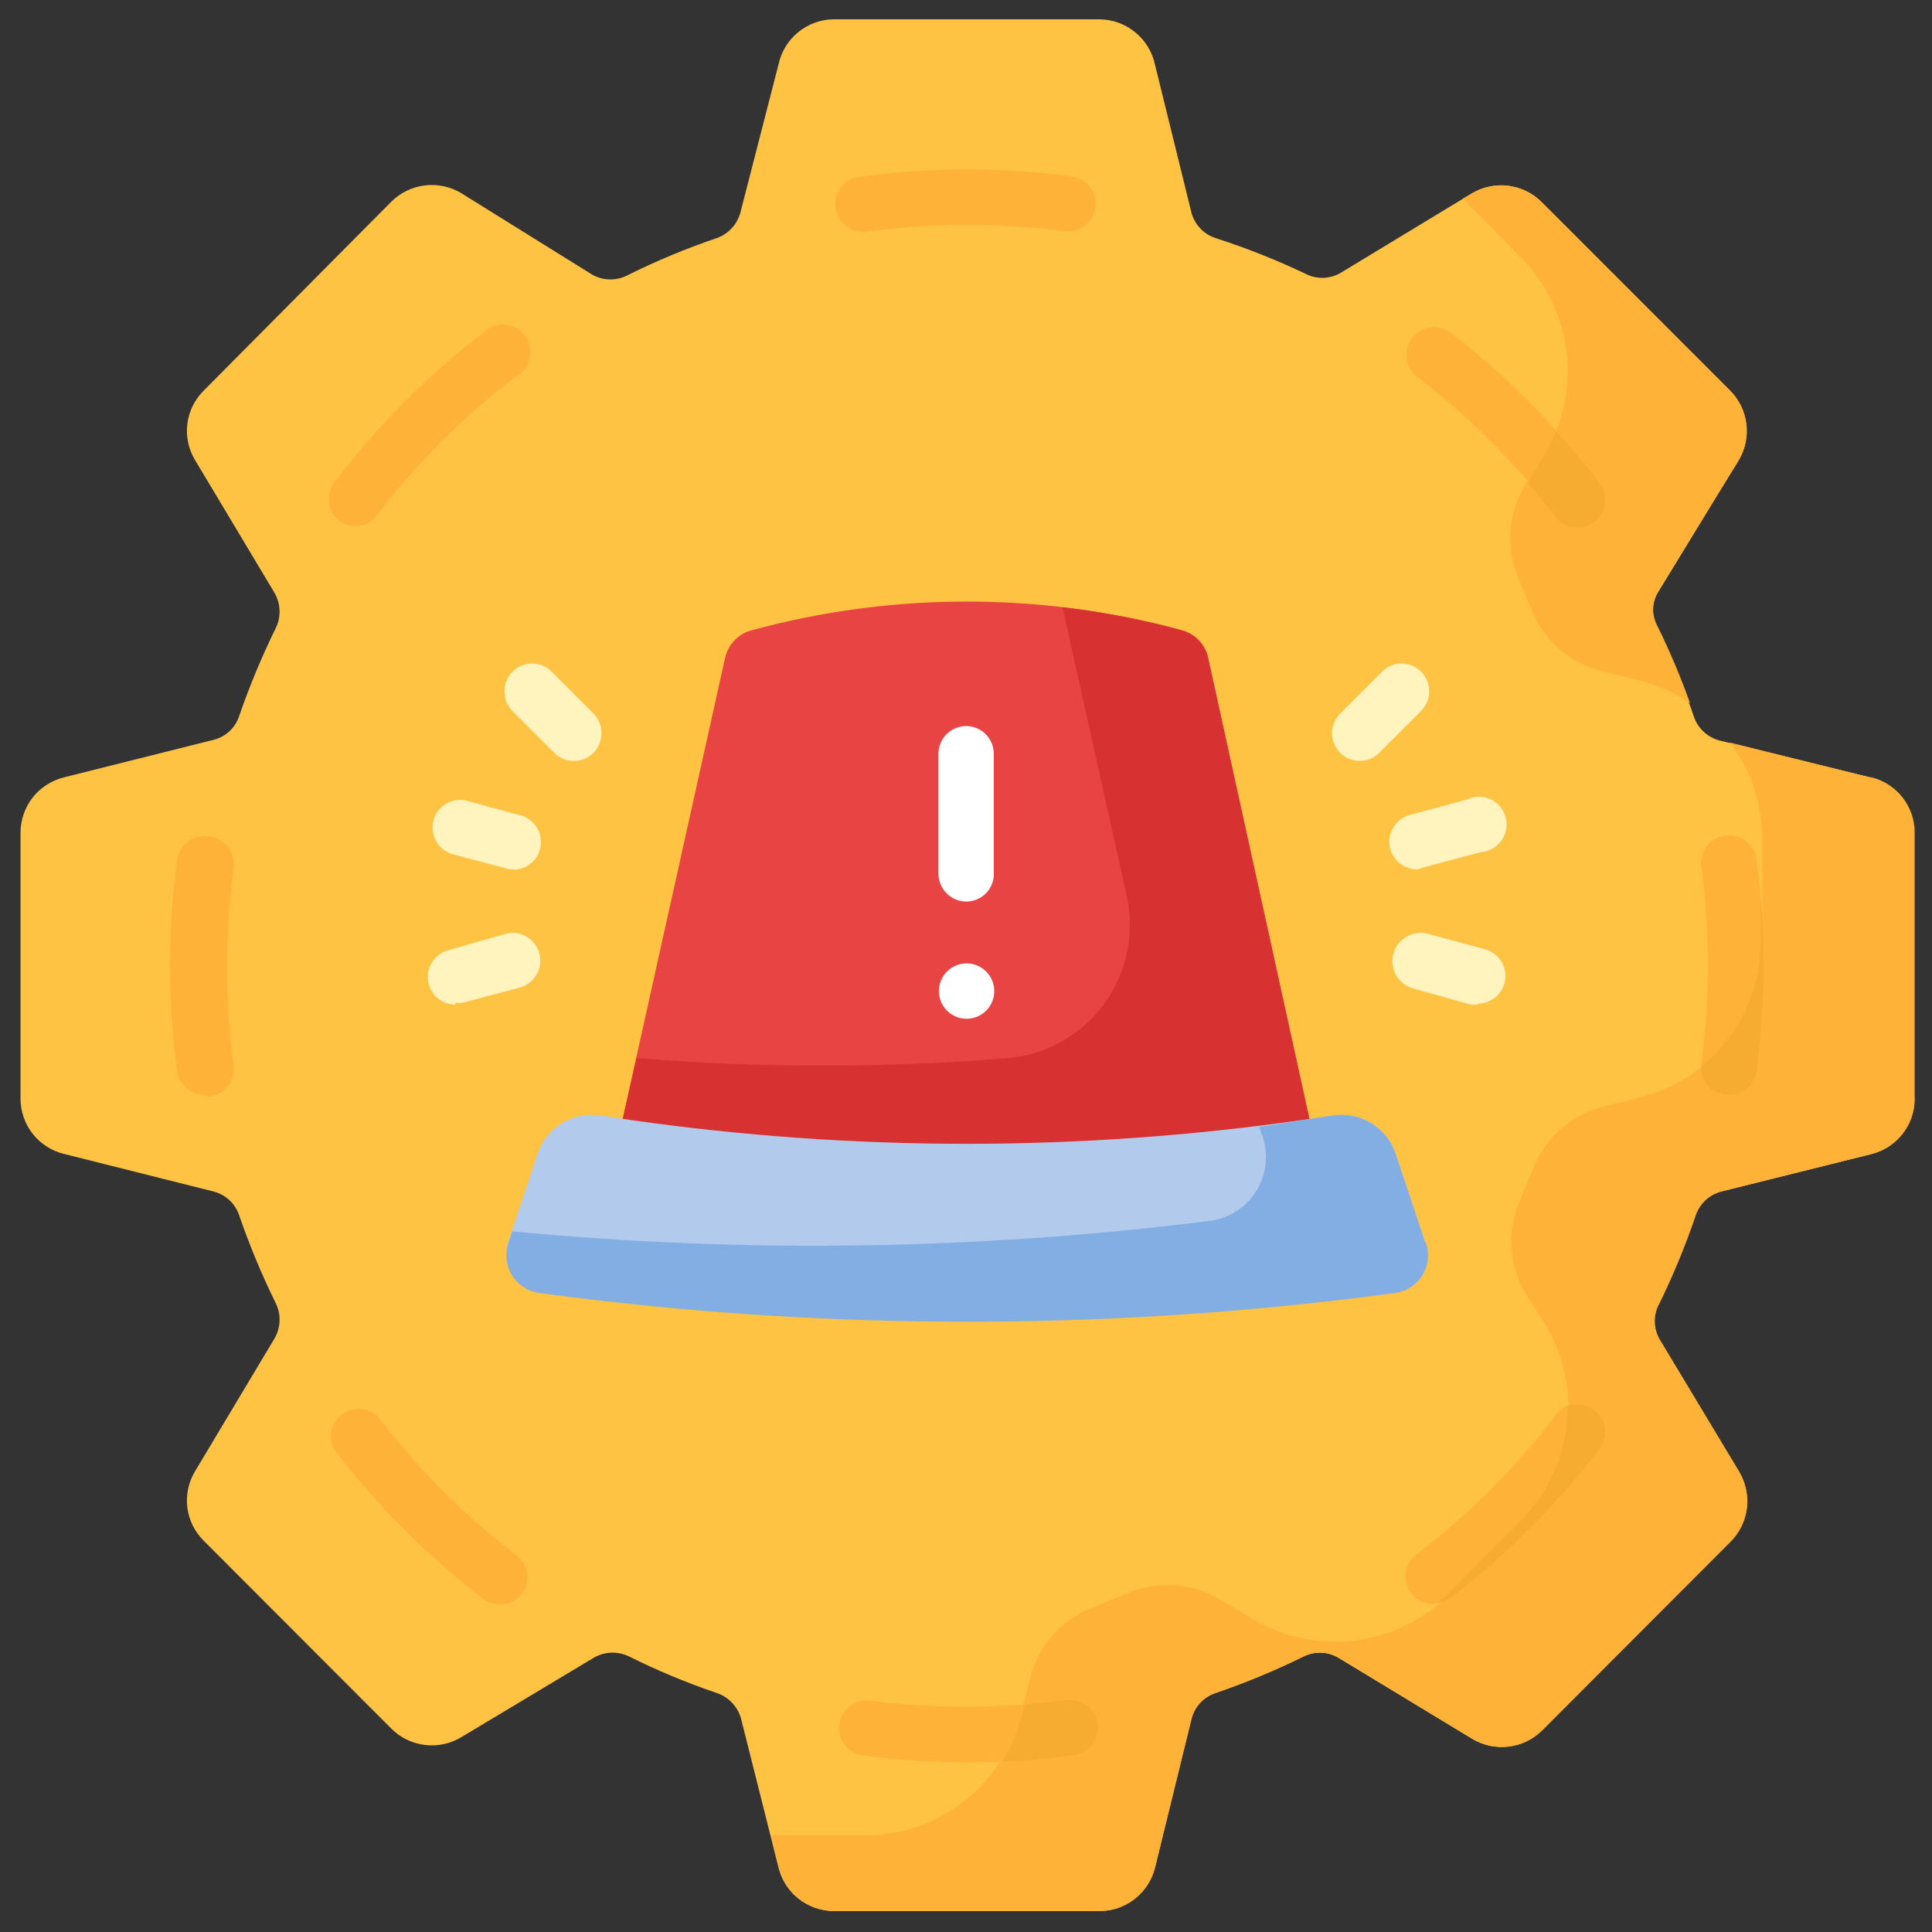 <svg width="32" height="32" viewBox="0 0 32 32" fill="none" xmlns="http://www.w3.org/2000/svg">
<rect x="0" y="0" width="32" height="32" fill="#333333" stroke="none"/>
<g clip-path="url(#clip0_14405_61691)">
<path d="M31.684 18.197V13.792C31.684 13.581 31.614 13.376 31.485 13.21C31.355 13.044 31.174 12.926 30.969 12.874L28.489 12.267C28.39 12.242 28.298 12.194 28.223 12.124C28.147 12.056 28.09 11.969 28.057 11.872C27.887 11.373 27.686 10.884 27.454 10.411C27.404 10.321 27.378 10.22 27.378 10.117C27.378 10.014 27.404 9.914 27.454 9.824L28.799 7.621C28.905 7.44 28.949 7.229 28.923 7.021C28.897 6.812 28.803 6.618 28.654 6.469L25.54 3.354C25.392 3.203 25.197 3.106 24.988 3.078C24.778 3.05 24.565 3.093 24.383 3.2L22.191 4.528C22.101 4.576 22.001 4.602 21.9 4.602C21.798 4.602 21.698 4.576 21.609 4.528C21.133 4.302 20.643 4.108 20.142 3.946C20.043 3.916 19.953 3.86 19.881 3.784C19.809 3.709 19.757 3.616 19.732 3.514L19.129 1.066C19.083 0.857 18.968 0.668 18.801 0.533C18.634 0.397 18.427 0.322 18.212 0.32H13.812C13.597 0.321 13.389 0.396 13.222 0.532C13.055 0.667 12.94 0.856 12.895 1.066L12.265 3.514C12.239 3.614 12.189 3.705 12.119 3.781C12.05 3.856 11.962 3.913 11.865 3.946C11.365 4.116 10.877 4.319 10.404 4.554C10.314 4.603 10.213 4.628 10.111 4.628C10.008 4.628 9.907 4.603 9.817 4.554L7.641 3.2C7.46 3.091 7.248 3.046 7.039 3.071C6.829 3.096 6.634 3.19 6.484 3.338L3.375 6.469C3.225 6.617 3.129 6.811 3.103 7.02C3.077 7.229 3.122 7.441 3.231 7.621L4.543 9.813C4.595 9.901 4.625 10.001 4.63 10.103C4.635 10.206 4.614 10.307 4.569 10.4C4.336 10.874 4.133 11.362 3.961 11.861C3.929 11.959 3.872 12.046 3.797 12.115C3.721 12.184 3.629 12.233 3.529 12.256L1.065 12.874C0.859 12.924 0.675 13.041 0.543 13.207C0.412 13.374 0.34 13.58 0.34 13.792V18.197C0.34 18.409 0.412 18.615 0.543 18.782C0.675 18.948 0.859 19.065 1.065 19.114L3.529 19.733C3.629 19.757 3.72 19.806 3.796 19.875C3.871 19.944 3.928 20.031 3.961 20.128C4.133 20.627 4.336 21.115 4.569 21.589C4.614 21.681 4.635 21.784 4.63 21.886C4.625 21.988 4.595 22.088 4.543 22.176L3.231 24.368C3.122 24.548 3.077 24.76 3.103 24.969C3.129 25.178 3.225 25.372 3.375 25.52L6.484 28.634C6.634 28.783 6.829 28.877 7.039 28.902C7.248 28.927 7.46 28.882 7.641 28.773L9.828 27.461C9.916 27.409 10.015 27.378 10.118 27.374C10.22 27.369 10.322 27.39 10.415 27.434C10.887 27.67 11.376 27.873 11.876 28.043C11.973 28.076 12.06 28.133 12.13 28.208C12.2 28.284 12.25 28.375 12.276 28.474L12.895 30.933C12.945 31.139 13.062 31.321 13.229 31.452C13.395 31.582 13.6 31.653 13.812 31.653H18.212C18.423 31.652 18.628 31.581 18.794 31.451C18.96 31.32 19.078 31.138 19.129 30.933L19.732 28.474C19.756 28.375 19.805 28.283 19.874 28.208C19.943 28.132 20.03 28.076 20.127 28.043C20.628 27.872 21.118 27.669 21.593 27.434C21.685 27.39 21.786 27.369 21.887 27.374C21.989 27.378 22.088 27.409 22.174 27.461L24.383 28.8C24.563 28.909 24.775 28.954 24.985 28.929C25.195 28.904 25.39 28.81 25.54 28.661L28.649 25.547C28.804 25.396 28.904 25.198 28.931 24.983C28.958 24.769 28.911 24.552 28.799 24.368L27.481 22.176C27.431 22.086 27.405 21.985 27.405 21.883C27.405 21.78 27.431 21.679 27.481 21.589C27.713 21.115 27.914 20.627 28.084 20.128C28.117 20.031 28.174 19.944 28.249 19.875C28.325 19.806 28.416 19.757 28.516 19.733L30.996 19.114C31.2 19.063 31.382 18.945 31.511 18.779C31.641 18.613 31.711 18.408 31.71 18.197H31.684Z" fill="#FFC344"/>
<path d="M25.191 4.266C25.607 4.684 25.872 5.228 25.947 5.812C26.021 6.397 25.899 6.99 25.601 7.498L25.265 8.032C25.122 8.265 25.037 8.53 25.018 8.803C25 9.076 25.048 9.349 25.159 9.6C25.228 9.76 25.292 9.914 25.356 10.075C25.453 10.328 25.61 10.555 25.814 10.736C26.017 10.917 26.26 11.047 26.524 11.114L27.164 11.274C27.459 11.346 27.739 11.471 27.991 11.643C27.837 11.211 27.659 10.789 27.457 10.379C27.407 10.289 27.381 10.188 27.381 10.085C27.381 9.982 27.407 9.882 27.457 9.792L28.801 7.621C28.908 7.44 28.952 7.229 28.926 7.021C28.9 6.812 28.805 6.618 28.657 6.469L25.543 3.354C25.394 3.203 25.2 3.106 24.99 3.078C24.781 3.05 24.568 3.093 24.385 3.2L24.23 3.29L25.191 4.266Z" fill="#FEB237"/>
<path d="M30.972 12.875L28.652 12.299C28.993 12.747 29.18 13.293 29.186 13.856V15.611C29.181 16.198 28.982 16.768 28.62 17.23C28.259 17.693 27.754 18.024 27.186 18.171L26.546 18.331C26.279 18.401 26.034 18.535 25.831 18.721C25.627 18.906 25.472 19.139 25.378 19.398C25.314 19.558 25.25 19.712 25.18 19.872C25.069 20.121 25.02 20.393 25.036 20.665C25.053 20.937 25.135 21.201 25.276 21.435L25.612 21.968C25.911 22.475 26.033 23.066 25.961 23.649C25.889 24.233 25.625 24.776 25.212 25.195L23.975 26.438C23.558 26.844 23.019 27.102 22.441 27.173C21.863 27.244 21.278 27.125 20.775 26.832L20.209 26.496C19.976 26.355 19.712 26.273 19.44 26.256C19.168 26.24 18.896 26.289 18.647 26.4L18.172 26.598C17.906 26.687 17.666 26.841 17.473 27.046C17.28 27.25 17.141 27.5 17.068 27.771L16.908 28.405C16.761 28.97 16.433 29.47 15.975 29.831C15.517 30.191 14.953 30.391 14.37 30.4H12.77L12.908 30.933C12.958 31.139 13.076 31.322 13.242 31.452C13.409 31.583 13.614 31.654 13.825 31.654H18.226C18.435 31.65 18.637 31.578 18.801 31.448C18.965 31.317 19.082 31.137 19.132 30.933L19.735 28.475C19.759 28.375 19.808 28.284 19.877 28.208C19.946 28.133 20.033 28.076 20.13 28.043C20.631 27.872 21.121 27.669 21.596 27.435C21.688 27.39 21.789 27.369 21.89 27.374C21.992 27.379 22.091 27.409 22.177 27.462L24.386 28.8C24.566 28.909 24.778 28.954 24.988 28.929C25.198 28.904 25.393 28.81 25.543 28.662L28.652 25.547C28.808 25.397 28.907 25.198 28.934 24.984C28.961 24.77 28.914 24.552 28.802 24.368L27.484 22.176C27.434 22.087 27.408 21.985 27.408 21.883C27.408 21.78 27.434 21.679 27.484 21.59C27.716 21.116 27.917 20.628 28.087 20.128C28.12 20.031 28.177 19.944 28.252 19.875C28.328 19.806 28.419 19.758 28.519 19.733L30.999 19.115C31.203 19.064 31.385 18.945 31.514 18.779C31.644 18.613 31.714 18.408 31.713 18.198V13.792C31.714 13.581 31.644 13.377 31.514 13.21C31.385 13.044 31.203 12.926 30.999 12.875H30.972Z" fill="#FEB237"/>
<path d="M28.635 18.133H28.576C28.515 18.125 28.456 18.104 28.403 18.073C28.35 18.041 28.304 17.999 28.267 17.95C28.23 17.9 28.204 17.843 28.189 17.784C28.174 17.723 28.172 17.661 28.182 17.6C28.324 16.524 28.324 15.434 28.182 14.357C28.165 14.236 28.198 14.114 28.272 14.017C28.346 13.92 28.455 13.856 28.576 13.84C28.697 13.824 28.82 13.856 28.917 13.93C29.014 14.004 29.077 14.114 29.094 14.235C29.243 15.393 29.243 16.565 29.094 17.723C29.082 17.836 29.028 17.941 28.944 18.016C28.859 18.092 28.749 18.134 28.635 18.133Z" fill="#FEB237"/>
<path d="M29.163 15.61C29.161 16.005 29.071 16.395 28.901 16.751C28.73 17.107 28.483 17.42 28.176 17.669C28.174 17.782 28.213 17.892 28.287 17.978C28.361 18.063 28.464 18.119 28.576 18.133H28.634C28.746 18.134 28.854 18.095 28.938 18.022C29.023 17.95 29.078 17.849 29.093 17.738C29.168 17.162 29.205 16.581 29.205 16C29.205 15.642 29.205 15.28 29.163 14.933V15.61Z" fill="#F6AB31"/>
<path d="M23.749 26.571C23.652 26.573 23.556 26.544 23.477 26.488C23.397 26.432 23.337 26.353 23.306 26.261C23.274 26.169 23.273 26.069 23.302 25.976C23.331 25.884 23.388 25.802 23.466 25.744C24.329 25.085 25.1 24.314 25.76 23.451C25.793 23.397 25.838 23.351 25.89 23.315C25.943 23.28 26.002 23.256 26.065 23.244C26.127 23.232 26.191 23.234 26.253 23.248C26.315 23.263 26.373 23.29 26.424 23.328C26.474 23.366 26.517 23.415 26.548 23.47C26.579 23.525 26.598 23.587 26.604 23.65C26.611 23.713 26.604 23.777 26.584 23.837C26.564 23.897 26.532 23.953 26.49 24C25.782 24.927 24.953 25.756 24.026 26.464C23.947 26.526 23.849 26.56 23.749 26.56V26.571Z" fill="#FEB237"/>
<path d="M26.49 24C26.527 23.952 26.554 23.897 26.57 23.839C26.585 23.78 26.589 23.719 26.581 23.659C26.574 23.599 26.554 23.542 26.523 23.489C26.493 23.437 26.453 23.391 26.404 23.355C26.342 23.308 26.268 23.278 26.191 23.267C26.114 23.256 26.035 23.264 25.962 23.291C25.967 23.642 25.901 23.991 25.768 24.316C25.636 24.642 25.438 24.937 25.189 25.184L23.951 26.427L23.812 26.555C23.89 26.543 23.963 26.511 24.026 26.464C24.953 25.756 25.782 24.927 26.49 24Z" fill="#F6AB31"/>
<path d="M16 29.189C15.418 29.19 14.837 29.151 14.261 29.072C14.149 29.048 14.049 28.982 13.983 28.888C13.916 28.794 13.887 28.678 13.902 28.564C13.917 28.45 13.974 28.346 14.062 28.272C14.151 28.198 14.263 28.16 14.378 28.165C15.455 28.304 16.545 28.304 17.621 28.165C17.683 28.152 17.746 28.152 17.808 28.165C17.87 28.177 17.928 28.203 17.98 28.239C18.031 28.276 18.075 28.322 18.107 28.376C18.14 28.43 18.161 28.49 18.17 28.552C18.178 28.615 18.174 28.678 18.157 28.739C18.139 28.8 18.11 28.856 18.07 28.905C18.03 28.954 17.98 28.994 17.924 29.022C17.868 29.051 17.807 29.068 17.744 29.072C17.166 29.151 16.583 29.19 16 29.189Z" fill="#FEB237"/>
<path d="M17.632 28.165L16.971 28.234L16.928 28.405C16.861 28.678 16.75 28.937 16.598 29.173C16.987 29.173 17.371 29.125 17.755 29.072C17.818 29.068 17.879 29.051 17.935 29.022C17.992 28.994 18.041 28.954 18.081 28.905C18.121 28.856 18.151 28.8 18.168 28.739C18.185 28.678 18.189 28.615 18.181 28.552C18.173 28.49 18.151 28.43 18.119 28.376C18.086 28.322 18.043 28.276 17.991 28.239C17.94 28.203 17.881 28.177 17.819 28.165C17.758 28.152 17.694 28.152 17.632 28.165Z" fill="#F6AB31"/>
<path d="M8.27 26.57C8.17 26.57 8.072 26.536 7.993 26.474C7.067 25.761 6.238 24.929 5.529 24C5.48 23.903 5.468 23.792 5.493 23.686C5.519 23.581 5.581 23.488 5.669 23.424C5.756 23.36 5.864 23.329 5.972 23.337C6.08 23.345 6.182 23.391 6.26 23.466C6.918 24.33 7.689 25.102 8.553 25.76C8.601 25.796 8.642 25.842 8.672 25.895C8.702 25.947 8.722 26.005 8.73 26.065C8.738 26.125 8.734 26.186 8.718 26.244C8.702 26.302 8.675 26.357 8.638 26.405C8.593 26.458 8.537 26.501 8.473 26.529C8.409 26.558 8.34 26.572 8.27 26.57Z" fill="#FEB237"/>
<path d="M3.387 18.133C3.277 18.133 3.17 18.093 3.087 18.02C3.003 17.948 2.949 17.848 2.934 17.738C2.777 16.581 2.777 15.408 2.934 14.251C2.941 14.189 2.962 14.13 2.993 14.076C3.024 14.023 3.066 13.976 3.116 13.939C3.166 13.902 3.223 13.876 3.283 13.861C3.343 13.847 3.406 13.845 3.467 13.856C3.529 13.864 3.588 13.884 3.642 13.915C3.696 13.946 3.743 13.988 3.78 14.038C3.817 14.088 3.844 14.144 3.859 14.205C3.874 14.265 3.877 14.328 3.867 14.389C3.725 15.465 3.725 16.556 3.867 17.632C3.877 17.693 3.874 17.756 3.859 17.816C3.844 17.877 3.817 17.933 3.78 17.983C3.743 18.033 3.696 18.075 3.642 18.106C3.588 18.137 3.529 18.157 3.467 18.165L3.387 18.133Z" fill="#FEB237"/>
<path d="M5.897 8.715C5.795 8.717 5.696 8.685 5.614 8.624C5.524 8.55 5.465 8.444 5.45 8.329C5.434 8.213 5.462 8.096 5.529 8C6.239 7.067 7.069 6.231 7.998 5.515C8.045 5.467 8.101 5.43 8.164 5.406C8.226 5.383 8.293 5.373 8.359 5.378C8.426 5.382 8.49 5.402 8.549 5.434C8.607 5.466 8.658 5.511 8.697 5.565C8.736 5.619 8.763 5.68 8.776 5.746C8.789 5.811 8.788 5.879 8.772 5.943C8.756 6.008 8.727 6.069 8.685 6.121C8.644 6.173 8.591 6.216 8.532 6.245C7.668 6.904 6.897 7.675 6.238 8.539C6.198 8.591 6.146 8.634 6.087 8.664C6.028 8.695 5.963 8.712 5.897 8.715Z" fill="#FEB237"/>
<path d="M17.697 3.829H17.633C16.557 3.691 15.467 3.691 14.391 3.829C14.329 3.843 14.265 3.843 14.203 3.83C14.14 3.817 14.082 3.792 14.03 3.755C13.978 3.719 13.934 3.672 13.902 3.617C13.869 3.563 13.848 3.503 13.84 3.44C13.832 3.377 13.837 3.313 13.854 3.252C13.872 3.191 13.902 3.135 13.943 3.086C13.984 3.037 14.034 2.998 14.091 2.97C14.148 2.942 14.21 2.926 14.273 2.923C15.429 2.768 16.6 2.768 17.756 2.923C17.869 2.94 17.972 2.999 18.044 3.088C18.116 3.178 18.152 3.291 18.145 3.406C18.137 3.52 18.087 3.628 18.005 3.707C17.922 3.787 17.812 3.832 17.697 3.835V3.829Z" fill="#FEB237"/>
<path d="M26.134 8.715C26.064 8.716 25.994 8.701 25.931 8.67C25.868 8.64 25.813 8.595 25.771 8.539C25.112 7.676 24.34 6.905 23.478 6.245C23.43 6.209 23.389 6.163 23.359 6.111C23.328 6.058 23.309 6 23.301 5.94C23.293 5.88 23.297 5.819 23.313 5.761C23.328 5.703 23.355 5.648 23.392 5.6C23.429 5.552 23.474 5.512 23.526 5.481C23.578 5.451 23.635 5.431 23.695 5.423C23.754 5.415 23.815 5.419 23.873 5.435C23.931 5.451 23.985 5.478 24.032 5.515C24.959 6.23 25.786 7.066 26.491 8C26.528 8.048 26.555 8.103 26.571 8.161C26.587 8.219 26.591 8.28 26.583 8.34C26.575 8.4 26.555 8.458 26.525 8.511C26.494 8.563 26.454 8.609 26.406 8.645C26.325 8.697 26.23 8.722 26.134 8.715Z" fill="#FEB237"/>
<path d="M26.49 8C26.266 7.702 26.026 7.419 25.775 7.142C25.723 7.272 25.661 7.399 25.589 7.52L25.301 7.995C25.461 8.176 25.615 8.368 25.765 8.56C25.84 8.655 25.948 8.717 26.067 8.733C26.187 8.748 26.308 8.717 26.405 8.646C26.453 8.609 26.493 8.563 26.524 8.511C26.554 8.459 26.574 8.401 26.582 8.341C26.59 8.281 26.586 8.22 26.57 8.161C26.554 8.103 26.527 8.048 26.49 8Z" fill="#F6AB31"/>
<path d="M21.866 19.344H10.133L12.01 10.896C12.035 10.786 12.09 10.684 12.169 10.603C12.248 10.522 12.348 10.465 12.458 10.437L12.725 10.368C14.884 9.829 17.142 9.829 19.301 10.368L19.562 10.437C19.672 10.464 19.773 10.521 19.852 10.602C19.931 10.683 19.986 10.785 20.01 10.896L21.866 19.344Z" fill="#E94444"/>
<path d="M20.01 10.896C19.986 10.785 19.931 10.683 19.852 10.602C19.773 10.521 19.672 10.464 19.562 10.437L19.301 10.368C18.741 10.229 18.173 10.125 17.599 10.059L18.666 14.859C18.732 15.165 18.731 15.483 18.665 15.789C18.598 16.096 18.467 16.385 18.281 16.637C18.094 16.889 17.856 17.099 17.582 17.252C17.308 17.405 17.005 17.498 16.693 17.525C14.646 17.693 12.59 17.693 10.543 17.525L10.133 19.344H21.866L20.01 10.896Z" fill="#D83131"/>
<path d="M23.082 21.398L22.549 21.467C18.21 22.006 13.821 22.006 9.482 21.467L8.949 21.398C8.855 21.388 8.764 21.358 8.684 21.308C8.603 21.259 8.535 21.192 8.483 21.113C8.432 21.033 8.399 20.943 8.388 20.849C8.376 20.756 8.386 20.66 8.416 20.571L8.901 19.115C8.97 18.904 9.111 18.725 9.299 18.608C9.488 18.491 9.711 18.444 9.93 18.475L10.432 18.549C14.13 19.077 17.885 19.077 21.584 18.549L22.08 18.475C22.3 18.444 22.524 18.49 22.713 18.607C22.902 18.724 23.044 18.904 23.114 19.115L23.6 20.571C23.63 20.66 23.639 20.756 23.628 20.849C23.616 20.943 23.583 21.033 23.532 21.113C23.481 21.192 23.412 21.259 23.332 21.308C23.251 21.358 23.16 21.388 23.066 21.398H23.082Z" fill="#B2CAEC"/>
<path d="M23.604 20.571L23.118 19.115C23.048 18.904 22.906 18.724 22.717 18.607C22.528 18.49 22.304 18.444 22.084 18.475L21.587 18.549L20.857 18.667L20.91 18.816C20.962 18.967 20.98 19.128 20.961 19.287C20.943 19.446 20.889 19.599 20.803 19.734C20.718 19.869 20.603 19.984 20.467 20.069C20.331 20.153 20.178 20.206 20.02 20.224C16.192 20.705 12.323 20.762 8.484 20.395L8.42 20.592C8.389 20.682 8.38 20.777 8.392 20.871C8.403 20.965 8.436 21.054 8.487 21.134C8.538 21.213 8.607 21.28 8.688 21.329C8.768 21.379 8.859 21.409 8.953 21.419L9.486 21.488C13.825 22.027 18.214 22.027 22.553 21.488L23.086 21.419C23.18 21.409 23.271 21.379 23.352 21.329C23.432 21.28 23.501 21.213 23.552 21.134C23.603 21.054 23.636 20.965 23.648 20.871C23.659 20.777 23.65 20.682 23.619 20.592L23.604 20.571Z" fill="#82AEE3"/>
<path d="M16.002 14.933C15.88 14.932 15.763 14.882 15.677 14.795C15.591 14.708 15.543 14.591 15.543 14.469V12.485C15.543 12.363 15.591 12.247 15.677 12.161C15.763 12.075 15.88 12.026 16.002 12.026C16.123 12.026 16.24 12.075 16.326 12.161C16.412 12.247 16.46 12.363 16.46 12.485V14.442C16.465 14.505 16.456 14.568 16.435 14.628C16.414 14.687 16.381 14.742 16.338 14.788C16.295 14.834 16.243 14.87 16.185 14.895C16.127 14.92 16.065 14.933 16.002 14.933Z" fill="white"/>
<path d="M23.468 14.4C23.357 14.399 23.25 14.358 23.167 14.285C23.084 14.212 23.03 14.111 23.016 14.001C23.001 13.89 23.027 13.779 23.089 13.687C23.15 13.595 23.243 13.528 23.35 13.499L24.294 13.243C24.355 13.213 24.421 13.197 24.488 13.196C24.556 13.195 24.623 13.209 24.684 13.237C24.745 13.265 24.8 13.306 24.844 13.357C24.887 13.408 24.919 13.468 24.937 13.533C24.955 13.598 24.959 13.666 24.947 13.732C24.936 13.799 24.91 13.862 24.872 13.917C24.833 13.972 24.783 14.018 24.725 14.052C24.666 14.086 24.601 14.106 24.534 14.112L23.59 14.363C23.551 14.38 23.51 14.393 23.468 14.4Z" fill="#FFF3BE"/>
<path d="M22.523 12.602C22.463 12.604 22.402 12.593 22.346 12.57C22.291 12.547 22.24 12.513 22.198 12.469C22.155 12.427 22.121 12.376 22.098 12.32C22.075 12.264 22.062 12.204 22.062 12.144C22.062 12.083 22.075 12.024 22.098 11.968C22.121 11.912 22.155 11.861 22.198 11.819L22.891 11.125C22.933 11.082 22.984 11.049 23.039 11.025C23.094 11.002 23.154 10.99 23.214 10.99C23.274 10.99 23.333 11.002 23.389 11.025C23.444 11.049 23.494 11.082 23.537 11.125C23.579 11.168 23.613 11.219 23.637 11.274C23.66 11.33 23.672 11.39 23.672 11.45C23.672 11.511 23.66 11.571 23.637 11.627C23.613 11.682 23.579 11.733 23.537 11.776L22.843 12.469C22.802 12.512 22.752 12.546 22.697 12.569C22.642 12.592 22.583 12.603 22.523 12.602Z" fill="#FFF3BE"/>
<path d="M24.478 16.64C24.439 16.645 24.4 16.645 24.361 16.64L23.411 16.373C23.291 16.342 23.189 16.263 23.126 16.156C23.064 16.048 23.046 15.92 23.078 15.8C23.11 15.68 23.188 15.577 23.296 15.515C23.403 15.452 23.531 15.435 23.651 15.467L24.595 15.723C24.703 15.752 24.795 15.819 24.857 15.911C24.919 16.003 24.945 16.115 24.93 16.225C24.916 16.335 24.862 16.436 24.779 16.509C24.696 16.583 24.589 16.623 24.478 16.624V16.64Z" fill="#FFF3BE"/>
<path d="M8.566 14.4C8.527 14.405 8.488 14.405 8.449 14.4L7.5 14.149C7.383 14.116 7.284 14.038 7.224 13.932C7.164 13.826 7.148 13.701 7.18 13.584C7.211 13.473 7.283 13.377 7.382 13.317C7.481 13.256 7.599 13.236 7.713 13.259L8.657 13.515C8.753 13.55 8.835 13.616 8.889 13.702C8.944 13.789 8.968 13.891 8.957 13.993C8.947 14.095 8.903 14.19 8.832 14.264C8.761 14.338 8.668 14.386 8.566 14.4Z" fill="#FFF3BE"/>
<path d="M9.505 12.603C9.445 12.604 9.385 12.592 9.329 12.569C9.273 12.546 9.222 12.512 9.18 12.47L8.487 11.776C8.402 11.689 8.355 11.572 8.355 11.451C8.355 11.33 8.402 11.213 8.487 11.126C8.529 11.083 8.58 11.049 8.636 11.025C8.692 11.002 8.751 10.99 8.812 10.99C8.872 10.99 8.932 11.002 8.988 11.025C9.044 11.049 9.095 11.083 9.137 11.126L9.831 11.819C9.915 11.906 9.962 12.023 9.962 12.144C9.962 12.266 9.915 12.382 9.831 12.47C9.788 12.512 9.737 12.546 9.681 12.569C9.625 12.592 9.566 12.604 9.505 12.603Z" fill="#FFF3BE"/>
<path d="M7.542 16.64C7.431 16.64 7.324 16.599 7.241 16.525C7.158 16.452 7.104 16.351 7.09 16.241C7.075 16.131 7.101 16.019 7.163 15.927C7.225 15.835 7.317 15.768 7.425 15.739L8.374 15.467C8.491 15.436 8.616 15.453 8.721 15.514C8.826 15.575 8.903 15.675 8.934 15.792C8.965 15.91 8.948 16.036 8.887 16.142C8.826 16.247 8.726 16.325 8.609 16.358L7.665 16.608C7.624 16.613 7.583 16.613 7.542 16.608V16.64Z" fill="#FFF3BE"/>
<path d="M16.009 16.874C16.263 16.874 16.468 16.669 16.468 16.416C16.468 16.162 16.263 15.957 16.009 15.957C15.756 15.957 15.551 16.162 15.551 16.416C15.551 16.669 15.756 16.874 16.009 16.874Z" fill="white"/>
</g>
<defs>
<clipPath id="clip0_14405_61691">
<rect width="32" height="32" fill="white"/>
</clipPath>
</defs>
</svg>
